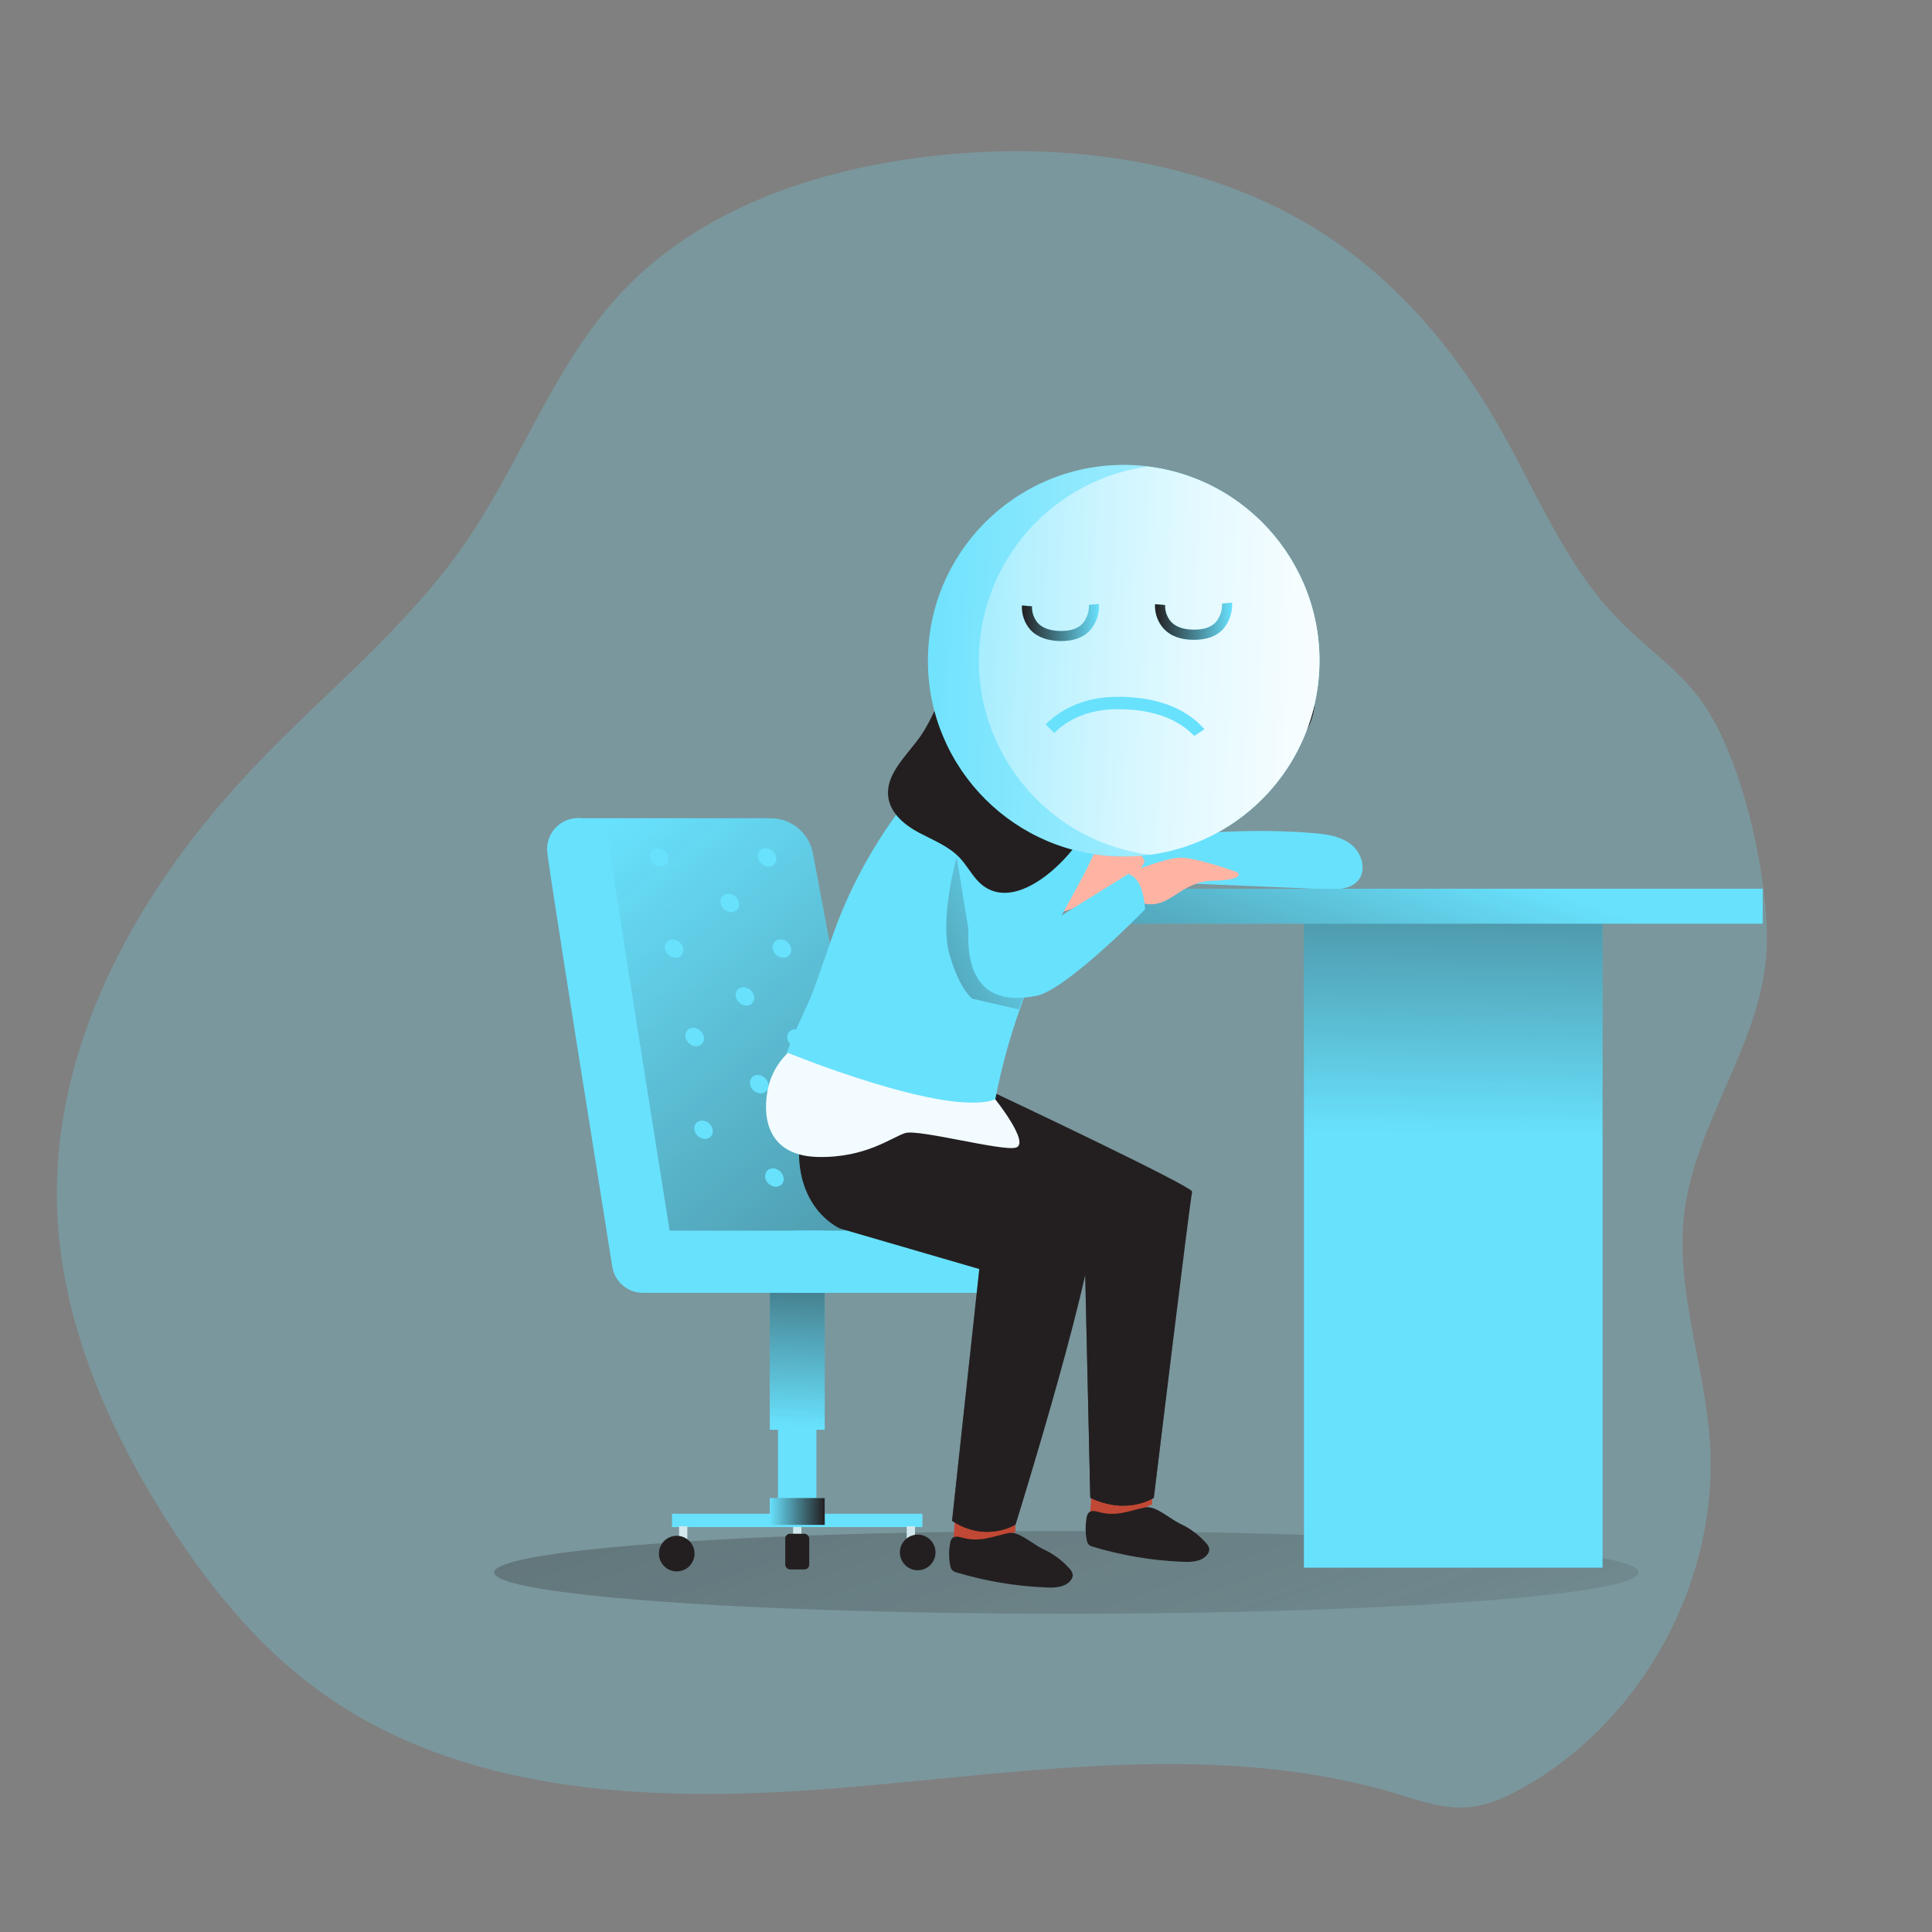 <svg transform="scale(1)" id="_0281_sad_face" xmlns="http://www.w3.org/2000/svg" xmlns:xlink="http://www.w3.org/1999/xlink" viewBox="0 0 500 500" class="show_show__wrapper__graphic__5Waiy "><rect x="0" y="0" width="500" height="500" fill="#808080" stroke="none"/><title>React</title><defs><style>.cls-1{clip-path:url(#clippath);}.cls-2{fill:none;}.cls-2,.cls-3,.cls-4,.cls-5,.cls-6,.cls-7,.cls-8,.cls-9,.cls-10,.cls-11,.cls-12,.cls-13,.cls-14,.cls-15,.cls-16,.cls-17,.cls-18,.cls-19,.cls-20,.cls-21,.cls-22,.cls-23,.cls-24,.cls-25{stroke-width:0px;}.cls-3{fill:url(#linear-gradient);}.cls-4{fill:url(#linear-gradient-11);}.cls-5{fill:url(#linear-gradient-12);}.cls-6{fill:url(#linear-gradient-13);}.cls-7{fill:url(#linear-gradient-10);}.cls-8{fill:url(#linear-gradient-14);}.cls-9{fill:url(#linear-gradient-4);}.cls-10{fill:url(#linear-gradient-2);}.cls-11{fill:url(#linear-gradient-3);}.cls-12{fill:url(#linear-gradient-8);}.cls-13{fill:url(#linear-gradient-9);}.cls-14{fill:url(#linear-gradient-7);}.cls-15{fill:url(#linear-gradient-5);}.cls-16{fill:url(#linear-gradient-6);}.cls-17{isolation:isolate;opacity:.24;}.cls-17,.cls-25{fill:#68e1fd;}.cls-18{fill:#f2fbff;}.cls-19{fill:#26265f;}.cls-20{fill:#231f20;}.cls-21{fill:#d2e8ec;}.cls-22{fill:#c14834;}.cls-23{fill:#b3d8dc;}.cls-24{fill:#ffb4a3;}</style><linearGradient id="linear-gradient" x1="319.31" y1="529.53" x2="93.7" y2="-108.92" gradientUnits="userSpaceOnUse"><stop offset="0" stop-color="#231f20" stop-opacity="0"></stop><stop offset="1" stop-color="#231f20"></stop></linearGradient><linearGradient id="linear-gradient-2" x1="847.56" y1="3844.1" x2="849.97" y2="3994.46" gradientTransform="translate(-471 4137.56) scale(1 -1)" xlink:href="#linear-gradient"></linearGradient><linearGradient id="linear-gradient-3" x1="847.27" y1="3916" x2="797.9" y2="3777.43" gradientTransform="translate(-471 4137.56) scale(1 -1)" xlink:href="#linear-gradient"></linearGradient><linearGradient id="linear-gradient-4" x1="676.75" y1="3768.41" x2="679.03" y2="3839.07" gradientTransform="translate(-471 4137.56) scale(1 -1)" xlink:href="#linear-gradient"></linearGradient><linearGradient id="linear-gradient-5" x1="670.22" y1="3746.4" x2="684.43" y2="3746.4" gradientTransform="translate(-471 4137.56) scale(1 -1)" xlink:href="#linear-gradient"></linearGradient><linearGradient id="linear-gradient-6" x1="644.56" y1="3907.9" x2="858.32" y2="3639.79" gradientTransform="translate(-494.09 4127.61) scale(1 -1)" xlink:href="#linear-gradient"></linearGradient><clipPath id="clippath"><path class="cls-2" d="M149.62,211.76h49.8c5.38,0,9.99,3.83,10.99,9.11l18.42,97.28h-55.56l-23.65-106.39Z"></path></clipPath><linearGradient id="linear-gradient-7" x1="793.11" y1="3818.48" x2="742.84" y2="3788.59" gradientTransform="translate(-494.09 4127.61) scale(1 -1)" xlink:href="#linear-gradient"></linearGradient><linearGradient id="linear-gradient-8" x1="768.13" y1="3802.32" x2="688.42" y2="3772.43" gradientTransform="translate(-494.09 4127.61) scale(1 -1)" xlink:href="#linear-gradient"></linearGradient><linearGradient id="linear-gradient-9" x1="767.1" y1="3894.23" x2="664.29" y2="3845.77" gradientTransform="translate(-494.09 4127.61) scale(1 -1)" xlink:href="#linear-gradient"></linearGradient><linearGradient id="linear-gradient-10" x1="749.84" y1="3903.01" x2="771.13" y2="3927.46" gradientTransform="translate(-494.09 4127.61) scale(1 -1)" xlink:href="#linear-gradient"></linearGradient><linearGradient id="linear-gradient-11" x1="376.68" y1="4079.05" x2="570.06" y2="4096.87" gradientTransform="translate(-687.61 4160.71) rotate(7.67) scale(1 -1)" gradientUnits="userSpaceOnUse"><stop offset="0" stop-color="#fff" stop-opacity="0"></stop><stop offset=".95" stop-color="#fff"></stop></linearGradient><linearGradient id="linear-gradient-12" x1="346.8" y1="4076.57" x2="515" y2="4092.07" xlink:href="#linear-gradient-11"></linearGradient><linearGradient id="linear-gradient-13" x1="-687.48" y1="-1074.86" x2="-667.51" y2="-1074.86" gradientTransform="translate(-358.05 1242.24) rotate(179.44) scale(1 -1)" xlink:href="#linear-gradient"></linearGradient><linearGradient id="linear-gradient-14" x1="-653.03" y1="-1074.86" x2="-633.06" y2="-1074.86" gradientTransform="translate(-358.05 1242.24) rotate(179.44) scale(1 -1)" xlink:href="#linear-gradient"></linearGradient></defs><g id="background"><path class="cls-17" d="M440.01,180.96c-5.87-7.85-14.15-13.48-21.01-20.48-14.06-14.34-21.55-33.66-31.61-51.04-10.58-18.29-24.47-34.93-41.87-46.94-30.37-20.98-69.43-26.39-106.07-21.9-29.12,3.56-58.64,13.75-78.69,35.19-17.45,18.69-25.95,43.91-40.5,64.94-14.98,21.66-35.98,38.31-54.12,57.35-29.57,30.93-52.62,71.21-51.38,114.04.78,28.51,12.38,55.83,27.56,80.02,10.79,17.18,23.69,33.35,40.08,45.32,38.42,28.03,89.88,29.13,137.23,25.08,47.35-4.05,96.15-11.99,141.71,1.65,6.07,1.82,12.25,4.04,18.57,3.53,5.16-.43,9.99-2.65,14.5-5.2,31.21-17.71,50.68-54.16,48.08-89.92-1.4-19.33-8.7-38.34-6.71-57.64,2.53-24.55,20.87-45.67,21.47-70.38.44-18.11-6.51-49.27-17.26-63.62Z"></path></g><ellipse class="cls-3" id="shadow" cx="275.99" cy="406.94" rx="148.1" ry="10.7"></ellipse><g id="character"><rect class="cls-25" x="337.45" y="237.84" width="77.29" height="167.87"></rect><rect class="cls-10" x="337.45" y="237.84" width="77.29" height="167.87"></rect><path class="cls-25" d="M339.67,215.58c3.52.29,7.23.78,10,2.96,2.77,2.17,4.09,6.61,1.82,9.31-1.93,2.33-5.46,2.4-8.5,2.27l-51.47-2.15c-4.18-.17-9.66-3.1-6.2-8,2.22-3.14,8.3-2.67,11.66-3.04,14.18-1.61,28.46-2.52,42.71-1.34Z"></path><path class="cls-24" d="M293.73,218.35c-9.89-1.09-18.8,6.05-19.89,15.95-.04.39-.07.78-.09,1.18,1.14.73,2.64.17,3.87-.4l8.02-3.69c4.21-1.93,8.78-4.23,10.63-8.5"></path><rect class="cls-25" x="287.11" y="230" width="169.08" height="9.06"></rect><rect class="cls-11" x="287.11" y="230" width="169.08" height="9.06"></rect><rect class="cls-21" x="205.26" y="395.1" width="2.14" height="3.43"></rect><rect class="cls-25" x="199.22" y="332.85" width="14.22" height="37.17"></rect><rect class="cls-9" x="199.22" y="332.85" width="14.22" height="37.17"></rect><rect class="cls-25" x="199.22" y="387.69" width="14.22" height="6.95"></rect><rect class="cls-25" x="201.34" y="369.82" width="9.95" height="18.08"></rect><rect class="cls-25" x="173.92" y="391.76" width="64.8" height="3.45"></rect><rect class="cls-15" x="199.22" y="387.69" width="14.22" height="6.95"></rect><rect class="cls-20" x="203.22" y="396.93" width="6.21" height="9.24" rx="1.25" ry="1.25"></rect><rect class="cls-21" x="175.74" y="395" width="2.14" height="4.67"></rect><rect class="cls-21" x="234.66" y="395" width="2.14" height="4.67"></rect><circle class="cls-20" cx="175.14" cy="402.07" r="4.61"></circle><circle class="cls-20" cx="237.5" cy="401.77" r="4.61"></circle><path class="cls-25" d="M149.62,211.76h49.81c5.37,0,9.98,3.83,10.96,9.11l20.16,107.5-57.99-4.83-22.94-111.78Z"></path><path class="cls-16" d="M149.62,211.76h49.81c5.37,0,9.98,3.83,10.96,9.11l20.16,107.5-57.99-4.83-22.94-111.78Z"></path><path class="cls-25" d="M212.04,334.59h-45.63c-3.95,0-7.32-2.86-7.95-6.76-16.88-105.7-16.88-107.21-16.88-108.02-.03-4.45,3.55-8.07,8-8.1,4.25-.03,7.79,3.25,8.09,7.5.51,4.21,9.22,59.17,15.62,99.28h38.77c4.45-.15,8.18,3.33,8.33,7.78s-3.33,8.18-7.78,8.33c-.19,0-.37,0-.56,0ZM157.62,219.27v.54c.06-.09.06-.27,0-.54Z"></path><g class="cls-1"><ellipse class="cls-25" cx="179.79" cy="268.38" rx="2.2" ry="2.59" transform="translate(-139.48 219.17) rotate(-47.42)"></ellipse><ellipse class="cls-25" cx="206.14" cy="268.78" rx="2.19" ry="2.58" transform="translate(-131.2 238.12) rotate(-47.32)"></ellipse><ellipse class="cls-25" cx="182.08" cy="292.37" rx="2.19" ry="2.58" transform="translate(-156.29 228.03) rotate(-47.32)"></ellipse><ellipse class="cls-23" cx="209.98" cy="292.37" rx="2.19" ry="2.58" transform="translate(-147.3 248.54) rotate(-47.32)"></ellipse><ellipse class="cls-25" cx="196.48" cy="280.58" rx="2.19" ry="2.58" transform="translate(-142.98 234.82) rotate(-47.32)"></ellipse><ellipse class="cls-25" cx="200.42" cy="304.75" rx="2.19" ry="2.58" transform="translate(-159.49 245.5) rotate(-47.32)"></ellipse><ellipse class="cls-25" cx="170.62" cy="221.89" rx="2.19" ry="2.58" transform="translate(-108.17 196.9) rotate(-47.32)"></ellipse><ellipse class="cls-25" cx="198.52" cy="221.89" rx="2.19" ry="2.58" transform="translate(-99.18 217.41) rotate(-47.32)"></ellipse><ellipse class="cls-25" cx="174.45" cy="245.48" rx="2.19" ry="2.58" transform="translate(-124.28 207.32) rotate(-47.32)"></ellipse><ellipse class="cls-25" cx="202.35" cy="245.48" rx="2.19" ry="2.58" transform="translate(-115.29 227.83) rotate(-47.32)"></ellipse><ellipse class="cls-25" cx="188.87" cy="233.69" rx="2.19" ry="2.58" transform="translate(-110.96 214.12) rotate(-47.32)"></ellipse><ellipse class="cls-25" cx="192.79" cy="257.87" rx="2.19" ry="2.58" transform="translate(-127.48 224.79) rotate(-47.32)"></ellipse></g><path class="cls-25" d="M260.7,334.59h-54.02c-4.45.15-8.18-3.33-8.33-7.78s3.33-8.18,7.78-8.33c.19,0,.37,0,.56,0h54.02c4.45-.15,8.18,3.33,8.33,7.78.15,4.45-3.33,8.18-7.78,8.33-.19,0-.37,0-.56,0Z"></path><path class="cls-19" d="M291.61,190.48c.4,2.9,1.15,5.8,1.45,8.7.64,6.35-1.15,13.21-5.89,17.5-4.74,4.29-12.64,5.19-17.51,1.05-2.18-2.05-3.82-4.61-4.75-7.46-5.92-15.58-1.19-34.61,11.36-45.59,4.44-3.87,18.53-11.38,20.36-.97.72,4.08-2.9,8.51-3.98,12.33-1.32,4.69-1.68,9.6-1.04,14.43Z"></path><path class="cls-22" d="M247.26,391.58l-.72,9.94c1.72,1.02,3.72,1.49,5.72,1.32,3.03-.38,9.08-6.59,10.54-6.29l-.06-2.96"></path><path class="cls-22" d="M282.64,384.48l-.72,9.94c1.72,1.02,3.72,1.49,5.72,1.33,3.03-.39,9.08-6.6,10.54-6.3l-.06-2.96"></path><path class="cls-20" d="M257.67,283s51.31,24.16,50.86,25.43-9.93,79.2-9.93,79.2c0,0-6.81,4.59-16.43,0l-1.51-65.53-62.02-8.91s-6.1-9.15-9.49-28.82c6.71-5.33,46.71-2,48.51-1.36Z"></path><path class="cls-14" d="M257.67,283s51.31,24.16,50.86,25.43-9.93,79.2-9.93,79.2c0,0-6.81,4.59-16.43,0l-1.51-65.53-62.02-8.91s-6.1-9.15-9.49-28.82c6.71-5.33,46.71-2,48.51-1.36Z"></path><path class="cls-20" d="M209.19,284.36s73.58,27.56,73.92,28.82c2.37,8.82-20.29,81.39-20.29,81.39,0,0-7.56,4.83-16.43-.97l7.05-65.18-36.05-10.5s-16.67-7.12-8.2-33.57Z"></path><path class="cls-12" d="M209.19,284.36s73.58,27.56,73.92,28.82c2.37,8.82-20.29,81.39-20.29,81.39,0,0-7.56,4.83-16.43-.97l7.05-65.18-36.05-10.5s-16.67-7.12-8.2-33.57Z"></path><path class="cls-25" d="M254.66,186.51c-5.71,4.08-10.63,9.81-14.99,14.71-9.14,10.28-16.51,22.01-21.81,34.7-3.13,7.55-5.33,15.56-8.52,23.25-.49,1.19-6.87,14.44-5.96,15.17,0,0,14.55,10.44,39.02,17.76,2.63.78,11.05,4.64,13.44,2.22,1.51-1.52,1.34-7.79,1.74-9.82.86-4.46,1.9-8.87,3.14-13.24,3.11-11.01,7.35-21.67,12.66-31.81,5.03-9.61,11.98-20.18,13.79-31.03,2.1-12.56-1.11-25.65-15.46-27.18-6.36-.68-12,1.64-17.05,5.25Z"></path><path class="cls-18" d="M257.58,284.51s9.17,11.46,5.29,12.5c-3.57.97-25.13-4.83-28.58-3.78s-10.22,6.48-22.65,6.19c-12.44-.3-14.22-9.41-13.13-16.38.56-4.03,2.46-7.75,5.4-10.56,0,0,41.07,16.81,53.68,12.04Z"></path><path class="cls-13" d="M265.39,256.63l-13.92-10.9-3.87-23.92s-4.53,15.95-1.86,25.23c2.68,9.29,5.93,11.42,5.93,11.42l12.09,2.81c.27-1.37,1.34-3.19,1.61-4.65Z"></path><path class="cls-24" d="M291.34,226.19s10.02-4.16,14.11-4.23,13.53,3.38,14.42,3.66,2.24,2.15-5.95,2.31c-8.2.16-10.7,6.66-16.85,6.05s-7.98-4.09-7.98-4.09"></path><path class="cls-25" d="M280.24,198.74l-7.73,39.56,19.44-12.09s3.87.33,4.39,9.15c0,0-20.29,20.82-28.15,22.37-35.71,7.06-6.04-58.38-6.04-58.38"></path><path class="cls-24" d="M328.77,190.8c-.91.88-11.45,10.93-16.95,14.01-5.5,3.08-14.5,5.43-16.9.8s-2.49-7.45-4.67-5.65c-2.08,1.95-4.01,4.04-5.8,6.26,0,0-7.43-1.93-9.72-7.34s.46-9.17.46-9.17c0,0,4.41,0,10.63-6.6,6.22-6.6,16.06-25.71,30.99-22.69,9.07,1.84,24.19,18.39,11.95,30.37Z"></path><path class="cls-20" d="M340.16,182.68c-.65,5.97-4.17,11.14-11.53,12.64-3.22.66-1.08-8.65-7.05-13.22-5.97-4.57-19.24,8.59-19.88,6.93s5.58-3.87,6.02-8.64-5.61-4.14-9.17-.46c-8.65,8.94-11.96,23.98-17.67,34.98-4.08,7.88-19,22.74-27.97,12.92-1.71-1.87-2.9-4.16-4.68-5.98-2.83-2.9-6.76-4.42-10.4-6.35s-7.15-4.83-7.88-8.8c-1.13-6.28,4.89-11.21,8.5-16.48,2.61-3.82,4.09-8.31,6.6-12.2,4.83-7.53,13.31-12.16,22.02-14.28,6.95-1.69,13.8-1.47,20.87-1.93,5.54-.38,8.48-2.24,13.78-3.87,10.53-3.3,21.91-2.11,30.57,5.12,5.57,4.93,8.48,12.2,7.87,19.62Z"></path><path class="cls-7" d="M340.16,182.68c-.65,5.97-4.17,11.14-11.53,12.64-3.22.66-1.08-8.65-7.05-13.22-5.97-4.57-19.24,8.59-19.88,6.93s5.58-3.87,6.02-8.64-5.61-4.14-9.17-.46c-8.65,8.94-11.96,23.98-17.67,34.98-4.08,7.88-19,22.74-27.97,12.92-1.71-1.87-2.9-4.16-4.68-5.98-2.83-2.9-6.76-4.42-10.4-6.35s-7.15-4.83-7.88-8.8c-1.13-6.28,4.89-11.21,8.5-16.48,2.61-3.82,4.09-8.31,6.6-12.2,4.83-7.53,13.31-12.16,22.02-14.28,6.95-1.69,13.8-1.47,20.87-1.93,5.54-.38,8.48-2.24,13.78-3.87,10.53-3.3,21.91-2.11,30.57,5.12,5.57,4.93,8.48,12.2,7.87,19.62Z"></path><circle class="cls-25" cx="290.81" cy="170.99" r="50.67"></circle><path class="cls-4" d="M341.02,177.74c-3.74,27.72-29.24,47.17-56.96,43.43-27.72-3.74-47.17-29.24-43.43-56.96,3.71-27.56,28.95-46.97,56.54-43.48l.41.06c27.72,3.73,47.18,29.22,43.45,56.95,0,0,0,.01,0,.02Z"></path><path class="cls-5" d="M341.02,177.74c-3.02,22.6-20.76,40.39-43.34,43.49l-.41-.06c-27.74-3.73-47.2-29.24-43.48-56.98,3.04-22.59,20.78-40.38,43.37-43.46l.41.06c27.72,3.73,47.18,29.22,43.45,56.95,0,0,0,0,0,0Z"></path><path class="cls-25" d="M311.73,188.72l-2.67,1.74c-3.54-3.7-9.49-6.89-19.59-6.92h-.14c-7.82,0-13.03,2.73-16.5,6.15l-2.22-2.22c3.99-3.92,9.91-7.14,18.72-7.14h.16c11.55.03,18.3,3.95,22.23,8.4Z"></path><path class="cls-25" d="M318.87,155.95c.13,2.49-.69,4.94-2.31,6.83-1.76,1.93-4.35,2.82-7.65,2.79-3.45,0-6.08-1.02-7.83-2.96-1.5-1.73-2.27-3.97-2.15-6.25l2.59.22c-.05,1.57.48,3.1,1.5,4.3,1.25,1.35,3.23,2.06,5.9,2.08s4.49-.63,5.72-1.93c1.13-1.35,1.71-3.07,1.62-4.83l2.6-.25Z"></path><path class="cls-6" d="M318.87,155.95c.13,2.49-.69,4.94-2.31,6.83-1.76,1.93-4.35,2.82-7.65,2.79-3.45,0-6.08-1.02-7.83-2.96-1.5-1.73-2.27-3.97-2.15-6.25l2.59.22c-.05,1.57.48,3.1,1.5,4.3,1.25,1.35,3.23,2.06,5.9,2.08s4.49-.63,5.72-1.93c1.13-1.35,1.71-3.07,1.62-4.83l2.6-.25Z"></path><path class="cls-25" d="M284.42,156.29c.14,2.49-.69,4.93-2.31,6.82-1.76,1.93-4.35,2.83-7.65,2.79s-6.08-1.02-7.83-2.95c-1.5-1.73-2.27-3.98-2.15-6.26l2.59.22c-.05,1.57.48,3.11,1.5,4.31,1.25,1.35,3.24,2.05,5.9,2.08s4.49-.64,5.72-1.93c1.12-1.36,1.7-3.08,1.63-4.83l2.59-.25Z"></path><path class="cls-8" d="M284.42,156.29c.14,2.49-.69,4.93-2.31,6.82-1.76,1.93-4.35,2.83-7.65,2.79s-6.08-1.02-7.83-2.95c-1.5-1.73-2.27-3.98-2.15-6.26l2.59.22c-.05,1.57.48,3.11,1.5,4.31,1.25,1.35,3.24,2.05,5.9,2.08s4.49-.64,5.72-1.93c1.12-1.36,1.7-3.08,1.63-4.83l2.59-.25Z"></path><rect class="cls-2" x="287.33" y="230.6" width="209.54" height="6.64"></rect><path class="cls-20" d="M305.28,394.27c2.65,1.2,5.01,2.96,6.93,5.15.39.4.65.92.75,1.47,0,.52-.18,1.03-.51,1.43-1.5,1.93-4.36,2.01-6.76,1.85-7.74-.34-15.4-1.64-22.82-3.87-.44-.1-.84-.32-1.17-.63-.27-.35-.43-.77-.47-1.21-.35-1.9-.35-3.84,0-5.74.05-.47.24-.91.55-1.27.66-.64,1.74-.37,2.63-.13,4.55,1.24,7.65-.29,11.93-1.2,2.63-.6,6.25,2.84,8.95,4.14Z"></path><path class="cls-20" d="M269.96,400.92c2.65,1.2,5.02,2.95,6.93,5.15.39.4.65.91.74,1.46.01.52-.17,1.03-.51,1.43-1.49,1.93-4.35,2.01-6.76,1.85-7.74-.34-15.4-1.64-22.82-3.87-.44-.11-.84-.32-1.17-.63-.27-.36-.43-.78-.47-1.22-.36-1.89-.36-3.84,0-5.73.05-.47.24-.91.54-1.27.67-.65,1.75-.38,2.64-.13,4.55,1.24,7.64-.3,11.93-1.21,2.63-.58,6.25,2.9,8.96,4.16Z"></path></g></svg>